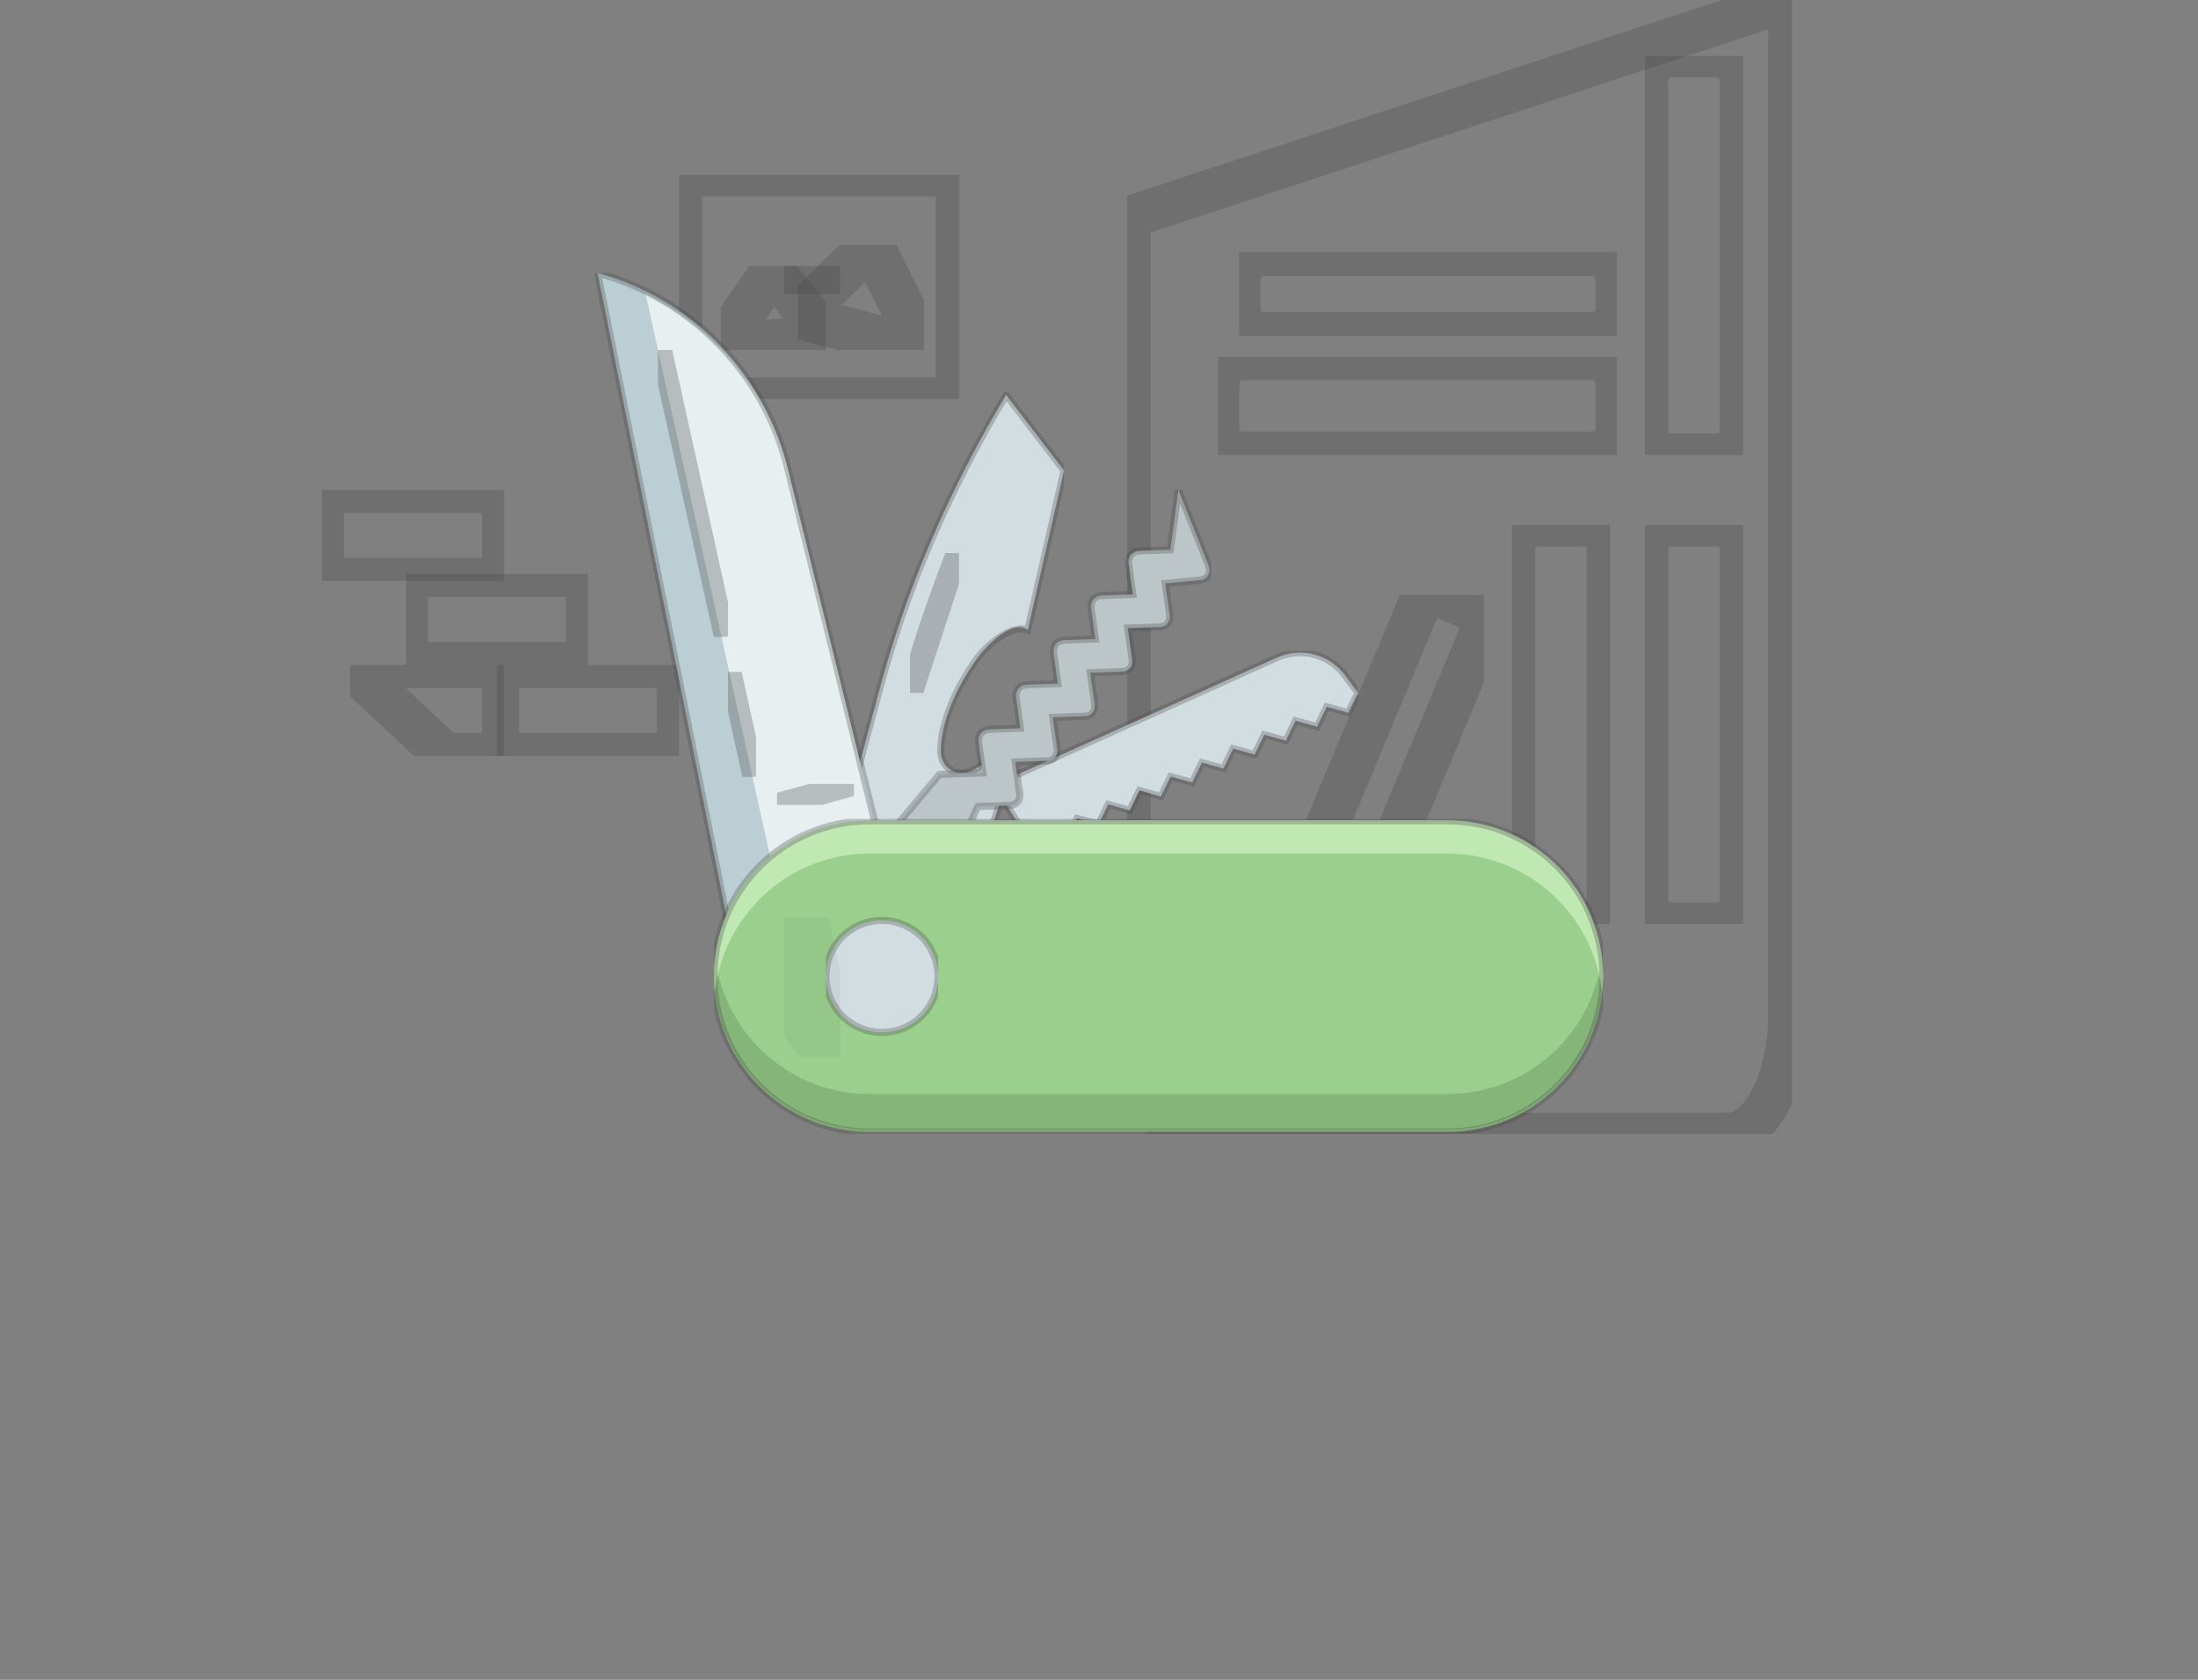 <svg width="314" height="240" xmlns="http://www.w3.org/2000/svg" xmlns:xlink="http://www.w3.org/1999/xlink" xmlns:svgjs="http://svgjs.com/svgjs" viewBox="1292 1535 314 240"><rect x="1292" y="1535" width="314" height="240" fill="#808080" stroke="none"/><svg width="314" height="0" xmlns="http://www.w3.org/2000/svg" xmlns:xlink="http://www.w3.org/1999/xlink" xmlns:svgjs="http://svgjs.com/svgjs" fill="#fff" x="1292" y="1775"><svg xmlns="http://www.w3.org/2000/svg" xmlns:xlink="http://www.w3.org/1999/xlink" width="314" height="0"><path paint-order="stroke fill markers" fill-rule="evenodd" d="M314 0H0h314z"/></svg></svg><svg width="225" height="162" xmlns="http://www.w3.org/2000/svg" xmlns:xlink="http://www.w3.org/1999/xlink" xmlns:svgjs="http://svgjs.com/svgjs" viewBox="1338 1535 225 162" x="1338" y="1535"><svg width="95" height="162" xmlns="http://www.w3.org/2000/svg" xmlns:xlink="http://www.w3.org/1999/xlink" xmlns:svgjs="http://svgjs.com/svgjs" viewBox="0.369 0 94.263 162" fill="none" stroke-miterlimit="100" stroke-linecap="round" stroke="rgba(71,71,71,0.3)" stroke-width="6" x="1453" y="1535"><svg xmlns="http://www.w3.org/2000/svg" xmlns:xlink="http://www.w3.org/1999/xlink" width="95" height="162" viewBox="0.773 0.418 93.509 160.705"><path paint-order="stroke fill markers" d="M94.282.418v143.466c0 9.515-3.894 17.239-8.73 17.239H9.503c-4.804 0-8.73-7.724-8.73-17.239V31.19L94.283.418"/></svg></svg><svg width="208" height="0" xmlns="http://www.w3.org/2000/svg" xmlns:xlink="http://www.w3.org/1999/xlink" xmlns:svgjs="http://svgjs.com/svgjs" fill="none" stroke-miterlimit="100" stroke-linecap="round" stroke="rgba(71,71,71,0.3)" stroke-width="6" x="1355" y="1696"><svg xmlns="http://www.w3.org/2000/svg" xmlns:xlink="http://www.w3.org/1999/xlink" width="208" height="0"><path paint-order="stroke fill markers" d="M.742.092h0"/></svg></svg><svg width="94" height="0" xmlns="http://www.w3.org/2000/svg" xmlns:xlink="http://www.w3.org/1999/xlink" xmlns:svgjs="http://svgjs.com/svgjs" fill="none" stroke-miterlimit="100" stroke-linecap="round" stroke="rgba(71,71,71,0.3)" stroke-width="6" x="1453" y="1603"><svg xmlns="http://www.w3.org/2000/svg" xmlns:xlink="http://www.w3.org/1999/xlink" width="94" height="0"><path paint-order="stroke fill markers" d="M.773.556H.772"/></svg></svg><svg width="94" height="0" xmlns="http://www.w3.org/2000/svg" xmlns:xlink="http://www.w3.org/1999/xlink" xmlns:svgjs="http://svgjs.com/svgjs" fill="none" stroke-miterlimit="100" stroke-linecap="round" stroke="rgba(71,71,71,0.3)" stroke-width="6" x="1453" y="1670"><svg xmlns="http://www.w3.org/2000/svg" xmlns:xlink="http://www.w3.org/1999/xlink" width="94" height="0"><path paint-order="stroke fill markers" d="M.773.406H.772"/></svg></svg><svg width="14" height="57" xmlns="http://www.w3.org/2000/svg" xmlns:xlink="http://www.w3.org/1999/xlink" xmlns:svgjs="http://svgjs.com/svgjs" viewBox="0.259 0 13.481 57" fill="none" stroke-miterlimit="100" stroke-linecap="round" stroke="rgba(71,71,71,0.3)" stroke-width="6" x="1527" y="1610"><svg xmlns="http://www.w3.org/2000/svg" xmlns:xlink="http://www.w3.org/1999/xlink" width="14" height="57" viewBox="0.155 0.275 13.219 55.892"><path paint-order="stroke fill markers" d="M9.951 56.167H3.577a3.43 3.43 0 0 1-3.422-3.422V3.698A3.43 3.43 0 0 1 3.577.275h6.374a3.43 3.43 0 0 1 3.423 3.423v49.047a3.43 3.43 0 0 1-3.423 3.422z"/></svg></svg><svg width="14" height="57" xmlns="http://www.w3.org/2000/svg" xmlns:xlink="http://www.w3.org/1999/xlink" xmlns:svgjs="http://svgjs.com/svgjs" viewBox="0.259 0 13.481 57" fill="none" stroke-miterlimit="100" stroke-linecap="round" stroke="rgba(71,71,71,0.3)" stroke-width="6" x="1508" y="1610"><svg xmlns="http://www.w3.org/2000/svg" xmlns:xlink="http://www.w3.org/1999/xlink" width="14" height="57" viewBox="0.597 0.275 13.219 55.892"><path paint-order="stroke fill markers" d="M10.394 56.167H4.02a3.43 3.43 0 0 1-3.423-3.422V3.698A3.43 3.43 0 0 1 4.02.275h6.374a3.43 3.43 0 0 1 3.423 3.423v49.047a3.41 3.41 0 0 1-3.423 3.422z"/></svg></svg><svg width="14" height="57" xmlns="http://www.w3.org/2000/svg" xmlns:xlink="http://www.w3.org/1999/xlink" xmlns:svgjs="http://svgjs.com/svgjs" viewBox="0.259 0 13.481 57" fill="none" stroke-miterlimit="100" stroke-linecap="round" stroke="rgba(71,71,71,0.3)" stroke-width="6" x="1527" y="1543"><svg xmlns="http://www.w3.org/2000/svg" xmlns:xlink="http://www.w3.org/1999/xlink" width="14" height="57" viewBox="0.155 0.393 13.219 55.892"><path paint-order="stroke fill markers" d="M9.951 56.285H3.577a3.43 3.43 0 0 1-3.422-3.422V3.816A3.43 3.43 0 0 1 3.577.393h6.374a3.43 3.43 0 0 1 3.423 3.423v49.047a3.43 3.43 0 0 1-3.423 3.422z"/></svg></svg><svg width="57" height="14" xmlns="http://www.w3.org/2000/svg" xmlns:xlink="http://www.w3.org/1999/xlink" xmlns:svgjs="http://svgjs.com/svgjs" viewBox="0 0.259 57 13.482" fill="none" stroke-miterlimit="100" stroke-linecap="round" stroke="rgba(71,71,71,0.3)" stroke-width="6" x="1466" y="1586"><svg xmlns="http://www.w3.org/2000/svg" xmlns:xlink="http://www.w3.org/1999/xlink" width="57" height="14" viewBox="0.584 0.035 55.892 13.22"><path paint-order="stroke fill markers" d="M56.476 3.457v6.374a3.43 3.43 0 0 1-3.423 3.423H4.007A3.43 3.43 0 0 1 .584 9.831V3.457A3.43 3.43 0 0 1 4.007.035h49.046a3.43 3.43 0 0 1 3.423 3.422z"/></svg></svg><svg width="54" height="12" xmlns="http://www.w3.org/2000/svg" xmlns:xlink="http://www.w3.org/1999/xlink" xmlns:svgjs="http://svgjs.com/svgjs" viewBox="0 0.369 54 11.262" fill="none" stroke-miterlimit="100" stroke-linecap="round" stroke="rgba(71,71,71,0.3)" stroke-width="6" x="1469" y="1571"><svg xmlns="http://www.w3.org/2000/svg" xmlns:xlink="http://www.w3.org/1999/xlink" width="54" height="12" viewBox="0.63 0.339 52.846 11.021"><path paint-order="stroke fill markers" d="M53.476 3.762v4.176a3.43 3.43 0 0 1-3.423 3.423h-46A3.43 3.43 0 0 1 .63 7.938V3.762A3.43 3.43 0 0 1 4.052.339h46.001a3.43 3.43 0 0 1 3.423 3.423z"/></svg></svg><svg width="26" height="46" xmlns="http://www.w3.org/2000/svg" xmlns:xlink="http://www.w3.org/1999/xlink" xmlns:svgjs="http://svgjs.com/svgjs" viewBox="0.154 0 25.692 46" fill="none" stroke-miterlimit="100" stroke-linecap="round" stroke="rgba(71,71,71,0.3)" stroke-width="6" x="1478" y="1620"><svg xmlns="http://www.w3.org/2000/svg" xmlns:xlink="http://www.w3.org/1999/xlink" width="26" height="46" viewBox="0.683 0.867 24.912 44.604"><path paint-order="stroke fill markers" d="M6.482 45.288l-4.333-1.821C.956 42.964.359 41.583.86 40.39L16.718 2.333c.503-1.193 1.884-1.79 3.078-1.287l4.333 1.821c1.193.502 1.79 1.884 1.287 3.077L9.56 44.001a2.343 2.343 0 0 1-3.077 1.287z"/></svg></svg><svg width="26" height="13" xmlns="http://www.w3.org/2000/svg" xmlns:xlink="http://www.w3.org/1999/xlink" xmlns:svgjs="http://svgjs.com/svgjs" viewBox="0 0.156 26 12.688" fill="none" stroke-miterlimit="100" stroke-linecap="round" stroke="rgba(71,71,71,0.3)" stroke-width="6" x="1338" y="1605"><svg xmlns="http://www.w3.org/2000/svg" xmlns:xlink="http://www.w3.org/1999/xlink" width="26" height="13" viewBox="0.284 0.66 24.9 12.152"><path paint-order="stroke fill markers" d="M.284.66h24.9V12.81H.284V.66"/></svg></svg><svg width="25" height="0" xmlns="http://www.w3.org/2000/svg" xmlns:xlink="http://www.w3.org/1999/xlink" xmlns:svgjs="http://svgjs.com/svgjs" fill="none" stroke-miterlimit="100" stroke-linecap="round" stroke="rgba(71,71,71,0.3)" stroke-width="6" x="1363" y="1617"><svg xmlns="http://www.w3.org/2000/svg" xmlns:xlink="http://www.w3.org/1999/xlink" width="25" height="0"><path paint-order="stroke fill markers" d="M25.115.811H.184h24.931"/></svg></svg><svg width="10" height="0" xmlns="http://www.w3.org/2000/svg" xmlns:xlink="http://www.w3.org/1999/xlink" xmlns:svgjs="http://svgjs.com/svgjs" fill="none" stroke-miterlimit="100" stroke-linecap="round" stroke="rgba(71,71,71,0.3)" stroke-width="6" x="1363" y="1605"><svg xmlns="http://www.w3.org/2000/svg" xmlns:xlink="http://www.w3.org/1999/xlink" width="10" height="0"><path paint-order="stroke fill markers" d="M.184.66h0"/></svg></svg><svg width="26" height="13" xmlns="http://www.w3.org/2000/svg" xmlns:xlink="http://www.w3.org/1999/xlink" xmlns:svgjs="http://svgjs.com/svgjs" viewBox="0 0.156 26 12.688" fill="none" stroke-miterlimit="100" stroke-linecap="round" stroke="rgba(71,71,71,0.3)" stroke-width="6" x="1350" y="1617"><svg xmlns="http://www.w3.org/2000/svg" xmlns:xlink="http://www.w3.org/1999/xlink" width="26" height="13" viewBox="0.718 0.811 24.9 12.152"><path paint-order="stroke fill markers" d="M.718.811h24.9v12.152H.718V.811z"/></svg></svg><svg width="22" height="13" xmlns="http://www.w3.org/2000/svg" xmlns:xlink="http://www.w3.org/1999/xlink" xmlns:svgjs="http://svgjs.com/svgjs" viewBox="0 0.163 22 12.675" fill="none" stroke-miterlimit="100" stroke-linecap="round" stroke="rgba(71,71,71,0.3)" stroke-width="6" x="1342" y="1630"><svg xmlns="http://www.w3.org/2000/svg" xmlns:xlink="http://www.w3.org/1999/xlink" width="22" height="13" viewBox="0.146 0.026 21.038 12.12"><path paint-order="stroke fill markers" d="M.146.026h21.038v12.12h-8.07L.146.026"/></svg></svg><svg width="26" height="13" xmlns="http://www.w3.org/2000/svg" xmlns:xlink="http://www.w3.org/1999/xlink" xmlns:svgjs="http://svgjs.com/svgjs" viewBox="0 0.156 26 12.689" fill="none" stroke-miterlimit="100" stroke-linecap="round" stroke="rgba(71,71,71,0.3)" stroke-width="6" x="1363" y="1630"><svg xmlns="http://www.w3.org/2000/svg" xmlns:xlink="http://www.w3.org/1999/xlink" width="26" height="13" viewBox="0.184 0.026 24.9 12.152"><path paint-order="stroke fill markers" d="M.184.026h24.9v12.152H.184V.026z"/></svg></svg><svg width="40" height="32" xmlns="http://www.w3.org/2000/svg" xmlns:xlink="http://www.w3.org/1999/xlink" xmlns:svgjs="http://svgjs.com/svgjs" viewBox="0.265 0 39.471 32" fill="none" stroke-miterlimit="100" stroke-linecap="round" stroke="rgba(71,71,71,0.3)" stroke-width="6" x="1389" y="1560"><svg xmlns="http://www.w3.org/2000/svg" xmlns:xlink="http://www.w3.org/1999/xlink" width="40" height="32" viewBox="0.842 0.161 38.653 31.337"><path paint-order="stroke fill markers" d="M.842.16h38.654v31.338H.842V.161z"/></svg></svg><svg width="15" height="12" xmlns="http://www.w3.org/2000/svg" xmlns:xlink="http://www.w3.org/1999/xlink" xmlns:svgjs="http://svgjs.com/svgjs" viewBox="0 0.657 15 10.686" fill="none" stroke-miterlimit="100" stroke-linecap="round" stroke="rgba(71,71,71,0.3)" stroke-width="6" x="1395" y="1573"><svg xmlns="http://www.w3.org/2000/svg" xmlns:xlink="http://www.w3.org/1999/xlink" width="15" height="12" viewBox="0.18 0.977 14.413 10.268"><path paint-order="stroke fill markers" d="M.18 11.245L7.277.977l7.316 9.074L.18 11.245"/></svg></svg><svg width="18" height="15" xmlns="http://www.w3.org/2000/svg" xmlns:xlink="http://www.w3.org/1999/xlink" xmlns:svgjs="http://svgjs.com/svgjs" viewBox="0.017 0 17.967 15" fill="none" stroke-miterlimit="100" stroke-linecap="round" stroke="rgba(71,71,71,0.3)" stroke-width="6" x="1406" y="1570"><svg xmlns="http://www.w3.org/2000/svg" xmlns:xlink="http://www.w3.org/1999/xlink" width="18" height="15" viewBox="0.893 0.115 16.925 14.13"><path paint-order="stroke fill markers" d="M.893 9.723l9.89-9.608 7.034 14.13L.893 9.723"/></svg></svg><svg width="8" height="4" xmlns="http://www.w3.org/2000/svg" xmlns:xlink="http://www.w3.org/1999/xlink" xmlns:svgjs="http://svgjs.com/svgjs" viewBox="0 0.486 8 3.028" fill="none" stroke-miterlimit="100" stroke-linecap="round" stroke="rgba(71,71,71,0.3)" stroke-width="6" x="1404" y="1573"><svg xmlns="http://www.w3.org/2000/svg" xmlns:xlink="http://www.w3.org/1999/xlink" width="8" height="4" viewBox="0.318 0.977 6.72 2.543"><path paint-order="stroke fill markers" d="M.318 3.52C.82 2.046 2.202.978 3.835.978c1.35 0 2.543.722 3.202 1.821l-6.72.723"/></svg></svg></svg><svg width="144" height="123" xmlns="http://www.w3.org/2000/svg" xmlns:xlink="http://www.w3.org/1999/xlink" xmlns:svgjs="http://svgjs.com/svgjs" viewBox="1377 1574 144 123" x="1377" y="1574"><svg width="52" height="29" xmlns="http://www.w3.org/2000/svg" xmlns:xlink="http://www.w3.org/1999/xlink" xmlns:svgjs="http://svgjs.com/svgjs" viewBox="0 0.247 52 28.507" fill="#d2dde1" x="1434" y="1628"><svg xmlns="http://www.w3.org/2000/svg" xmlns:xlink="http://www.w3.org/1999/xlink" width="52" height="29" viewBox="0.336 0.039 51.622 28.3"><path paint-order="stroke fill markers" fill-rule="evenodd" d="M6.334 28.34l1.381-2.827 3.014.848 1.382-2.826 3.046.848 1.382-2.826 3.045.848 1.382-2.826 3.046.847 1.381-2.825 3.046.847 1.382-2.826 3.046.848 1.381-2.826 3.046.848 1.382-2.826 3.045.848 1.382-2.826 3.046.847L47.53 7.71l3.046.847 1.382-2.826-1.821-2.449A7.965 7.965 0 0 0 40.465.74L.336 18.825l5.998 9.514z"/></svg></svg><svg width="52" height="29" xmlns="http://www.w3.org/2000/svg" xmlns:xlink="http://www.w3.org/1999/xlink" xmlns:svgjs="http://svgjs.com/svgjs" viewBox="0 0.247 52 28.507" fill="none" stroke-miterlimit="100" stroke-linecap="round" stroke="rgba(71,71,71,0.3)" x="1434" y="1628"><svg xmlns="http://www.w3.org/2000/svg" xmlns:xlink="http://www.w3.org/1999/xlink" width="52" height="29" viewBox="0.336 0.039 51.622 28.3"><path paint-order="stroke fill markers" d="M6.334 28.34l1.381-2.827 3.014.848 1.382-2.826 3.046.848 1.382-2.826 3.045.848 1.382-2.826 3.046.847 1.381-2.825 3.046.847 1.382-2.826 3.046.848 1.381-2.826 3.046.848 1.382-2.826 3.045.848 1.382-2.826 3.046.847L47.53 7.71l3.046.847 1.382-2.826-1.821-2.449A7.965 7.965 0 0 0 40.465.74L.336 18.825l5.998 9.514z"/></svg></svg><svg width="44" height="98" xmlns="http://www.w3.org/2000/svg" xmlns:xlink="http://www.w3.org/1999/xlink" xmlns:svgjs="http://svgjs.com/svgjs" viewBox="0.37 0 43.26 98" fill="#baced3" x="1377" y="1574"><svg xmlns="http://www.w3.org/2000/svg" xmlns:xlink="http://www.w3.org/1999/xlink" width="44" height="98" viewBox="0.753 0.668 42.955 97.309"><path paint-order="stroke fill markers" fill-rule="evenodd" d="M43.709 93.266l-23.456 4.71L.753.668C13.91 4.248 24.115 14.61 27.57 27.798l16.14 65.468z"/></svg></svg><svg width="35" height="80" xmlns="http://www.w3.org/2000/svg" xmlns:xlink="http://www.w3.org/1999/xlink" xmlns:svgjs="http://svgjs.com/svgjs" viewBox="0 0.424 35 79.152" fill="#d2dde1" x="1409" y="1591"><svg xmlns="http://www.w3.org/2000/svg" xmlns:xlink="http://www.w3.org/1999/xlink" width="35" height="80" viewBox="0.153 0.655 34.823 78.751"><path paint-order="stroke fill markers" fill-rule="evenodd" d="M23.955 52.654c-3.517 3.328-6.563 1.287-6.5-1.507.125-4.49 2.48-9.2 4.992-12.78 1.476-2.135 5.276-5.966 7.38-4.302l5.149-22.67L26.749.654 25.242 3.23a169.178 169.178 0 0 0-9.608 19.248c-2.826 6.657-5.119 13.502-7.003 20.504L.153 74.633l14.821 4.773s4.899-5.243 6.343-8.51c3.956-8.98 5.872-17.05 5.872-17.05l-3.234-1.192z"/></svg></svg><svg width="35" height="80" xmlns="http://www.w3.org/2000/svg" xmlns:xlink="http://www.w3.org/1999/xlink" xmlns:svgjs="http://svgjs.com/svgjs" viewBox="0 0.424 35 79.152" fill="none" stroke-miterlimit="100" stroke-linecap="round" stroke="rgba(71,71,71,0.3)" x="1409" y="1591"><svg xmlns="http://www.w3.org/2000/svg" xmlns:xlink="http://www.w3.org/1999/xlink" width="35" height="80" viewBox="0.153 0.655 34.823 78.751"><path paint-order="stroke fill markers" d="M23.955 52.654c-3.517 3.328-6.563 1.287-6.5-1.507.125-4.49 2.48-9.2 4.992-12.78 1.476-2.135 5.056-5.119 7.38-4.302l5.149-22.67L26.749.654 25.242 3.23a169.178 169.178 0 0 0-9.608 19.248c-2.826 6.657-5.119 13.502-7.003 20.504L.153 74.633l14.821 4.773s4.899-5.243 6.343-8.51c3.956-8.98 5.872-17.05 5.872-17.05l-3.234-1.192z"/></svg></svg><svg width="37" height="94" xmlns="http://www.w3.org/2000/svg" xmlns:xlink="http://www.w3.org/1999/xlink" xmlns:svgjs="http://svgjs.com/svgjs" viewBox="0.232 0 36.536 94" fill="#e7eff1" x="1384" y="1577"><svg xmlns="http://www.w3.org/2000/svg" xmlns:xlink="http://www.w3.org/1999/xlink" width="37" height="94" viewBox="0.442 0.18 36.236 93.227"><path paint-order="stroke fill markers" fill-rule="evenodd" d="M.442.18l20.63 93.226 15.605-3.14-16.14-65.5C17.744 13.933 10.302 5.016.443.18z"/></svg></svg><svg width="44" height="98" xmlns="http://www.w3.org/2000/svg" xmlns:xlink="http://www.w3.org/1999/xlink" xmlns:svgjs="http://svgjs.com/svgjs" viewBox="0.37 0 43.26 98" fill="none" stroke-miterlimit="100" stroke-linecap="round" stroke="rgba(71,71,71,0.3)" x="1377" y="1574"><svg xmlns="http://www.w3.org/2000/svg" xmlns:xlink="http://www.w3.org/1999/xlink" width="44" height="98" viewBox="0.753 0.668 42.955 97.309"><path paint-order="stroke fill markers" d="M43.709 93.266l-23.456 4.71L.753.668s0 0 0 0C13.91 4.248 24.115 14.61 27.57 27.798l16.14 65.468z"/></svg></svg><svg width="45" height="54" xmlns="http://www.w3.org/2000/svg" xmlns:xlink="http://www.w3.org/1999/xlink" xmlns:svgjs="http://svgjs.com/svgjs" viewBox="0.235 0 44.53 54" fill="#bcc6c9" x="1420" y="1605"><svg xmlns="http://www.w3.org/2000/svg" xmlns:xlink="http://www.w3.org/1999/xlink" width="45" height="54" viewBox="0.708 0.408 43.863 53.191"><path paint-order="stroke fill markers" fill-rule="evenodd" d="M11.981 44.965l4.49-.157c.942-.032 1.539-.722 1.413-1.664l-.628-4.459 4.49-.157c.943-.032 1.54-.722 1.413-1.664l-.627-4.459 4.49-.157c.942-.032 1.538-.722 1.413-1.664l-.628-4.459 4.49-.157c.942-.031 1.538-.722 1.413-1.664l-.628-4.459 4.49-.157c.942-.032 1.539-.722 1.413-1.664l-.628-4.459 4.899-.47c1.067-.095 1.6-1.068 1.161-2.168L40.21.408l-1.13 8.416-4.334.157c-1.036.03-1.696.816-1.538 1.82l.596 4.303-4.333.157c-1.036.03-1.696.816-1.539 1.82l.597 4.303-4.333.157c-1.037.03-1.696.816-1.539 1.82l.597 4.303-4.334.157c-1.036.03-1.695.816-1.538 1.82l.597 4.303-4.334.157c-1.036.03-1.695.816-1.538 1.82l.596 4.303-6.123.22-5.872 7.002L8.056 53.6l3.925-8.635z"/></svg></svg><svg width="45" height="54" xmlns="http://www.w3.org/2000/svg" xmlns:xlink="http://www.w3.org/1999/xlink" xmlns:svgjs="http://svgjs.com/svgjs" viewBox="0.235 0 44.53 54" fill="none" stroke-miterlimit="100" stroke-linecap="round" stroke="rgba(71,71,71,0.3)" x="1420" y="1605"><svg xmlns="http://www.w3.org/2000/svg" xmlns:xlink="http://www.w3.org/1999/xlink" width="45" height="54" viewBox="0.708 0.408 43.863 53.191"><path paint-order="stroke fill markers" d="M11.981 44.965l4.49-.157c.942-.032 1.539-.722 1.413-1.664l-.628-4.459 4.49-.157c.943-.032 1.54-.722 1.413-1.664l-.627-4.459 4.49-.157c.942-.032 1.538-.722 1.413-1.664l-.628-4.459 4.49-.157c.942-.031 1.538-.722 1.413-1.664l-.628-4.459 4.49-.157c.942-.032 1.539-.722 1.413-1.664l-.628-4.459 4.899-.47c1.067-.095 1.6-1.068 1.161-2.168L40.21.408l-1.13 8.416-4.334.157c-1.036.03-1.696.816-1.538 1.82l.596 4.303-4.333.157c-1.036.03-1.696.816-1.539 1.82l.597 4.303-4.333.157c-1.037.03-1.696.816-1.539 1.82l.597 4.303-4.334.157c-1.036.03-1.695.816-1.538 1.82l.597 4.303-4.334.157c-1.036.03-1.695.816-1.538 1.82l.596 4.303-6.123.22-5.872 7.002L8.056 53.6l3.925-8.635z"/></svg></svg><svg width="127" height="45" xmlns="http://www.w3.org/2000/svg" xmlns:xlink="http://www.w3.org/1999/xlink" xmlns:svgjs="http://svgjs.com/svgjs" viewBox="0 0.275 127 44.45" fill="#9acf8d" x="1394" y="1652"><svg xmlns="http://www.w3.org/2000/svg" xmlns:xlink="http://www.w3.org/1999/xlink" width="127" height="45" viewBox="0.647 0.132 125.6 43.96"><path paint-order="stroke fill markers" fill-rule="evenodd" d="M104.267 44.092h-81.64c-12.152 0-21.98-9.829-21.98-21.98C.647 9.96 10.475.132 22.627.132h81.64c12.151 0 21.98 9.828 21.98 21.98 0 12.151-9.829 21.98-21.98 21.98z"/></svg></svg><svg width="127" height="26" xmlns="http://www.w3.org/2000/svg" xmlns:xlink="http://www.w3.org/1999/xlink" xmlns:svgjs="http://svgjs.com/svgjs" viewBox="0 0.617 127 24.765" fill="#85b578" x="1394" y="1671"><svg xmlns="http://www.w3.org/2000/svg" xmlns:xlink="http://www.w3.org/1999/xlink" width="127" height="26" viewBox="0.647 0.6 125.6 24.492"><path paint-order="stroke fill markers" fill-rule="evenodd" d="M104.267 20.068h-81.64C11.354 20.068 2.06 11.558.804.6a21.998 21.998 0 0 0-.157 2.512c0 12.152 9.828 21.98 21.98 21.98h81.64c12.151 0 21.98-9.828 21.98-21.98 0-.848-.063-1.696-.157-2.512-1.225 10.958-10.52 19.468-21.823 19.468z"/></svg></svg><svg width="127" height="25" xmlns="http://www.w3.org/2000/svg" xmlns:xlink="http://www.w3.org/1999/xlink" xmlns:svgjs="http://svgjs.com/svgjs" viewBox="0 0.197 127 24.606" fill="#bfe8b3" x="1394" y="1652"><svg xmlns="http://www.w3.org/2000/svg" xmlns:xlink="http://www.w3.org/1999/xlink" width="127" height="25" viewBox="0.647 0.132 125.6 24.335"><path paint-order="stroke fill markers" fill-rule="evenodd" d="M104.267.132h-81.64C10.475.132.647 9.96.647 22.112c0 .785.031 1.601.125 2.355C1.965 13.445 11.292 4.842 22.627 4.842h81.64c11.335 0 20.66 8.603 21.854 19.625.094-.785.126-1.57.126-2.355 0-12.12-9.829-21.98-21.98-21.98z"/></svg></svg><svg width="127" height="45" xmlns="http://www.w3.org/2000/svg" xmlns:xlink="http://www.w3.org/1999/xlink" xmlns:svgjs="http://svgjs.com/svgjs" viewBox="0 0.275 127 44.45" fill="none" stroke-miterlimit="100" stroke-linecap="round" stroke="rgba(71,71,71,0.3)" x="1394" y="1652"><svg xmlns="http://www.w3.org/2000/svg" xmlns:xlink="http://www.w3.org/1999/xlink" width="127" height="45" viewBox="0.647 0.132 125.6 43.96"><path paint-order="stroke fill markers" d="M104.267 44.092h-81.64c-12.152 0-21.98-9.829-21.98-21.98 0 0 0 0 0 0C.647 9.96 10.475.132 22.627.132h81.64c12.151 0 21.98 9.828 21.98 21.98 0 0 0 0 0 0 0 12.151-9.829 21.98-21.98 21.98z"/></svg></svg><svg width="11" height="3" xmlns="http://www.w3.org/2000/svg" xmlns:xlink="http://www.w3.org/1999/xlink" xmlns:svgjs="http://svgjs.com/svgjs" viewBox="0.064 0 10.872 3" fill="none" stroke-miterlimit="100" stroke-linecap="round" stroke="rgba(71,71,71,0.3)" stroke-width="3" x="1403" y="1647"><svg xmlns="http://www.w3.org/2000/svg" xmlns:xlink="http://www.w3.org/1999/xlink" width="11" height="3" viewBox="0.721 0.265 9.671 2.669"><path paint-order="stroke fill markers" d="M.721 2.933L10.392.265.722 2.933"/></svg></svg><svg width="16" height="17" xmlns="http://www.w3.org/2000/svg" xmlns:xlink="http://www.w3.org/1999/xlink" xmlns:svgjs="http://svgjs.com/svgjs" viewBox="0 0.5 16 16" fill="#d2dde1" x="1410" y="1666"><svg xmlns="http://www.w3.org/2000/svg" xmlns:xlink="http://www.w3.org/1999/xlink" width="16" height="17" viewBox="0.064 0.199 15.826 15.826"><path paint-order="stroke fill markers" fill-rule="evenodd" d="M7.977 16.024A7.905 7.905 0 0 1 .064 8.112 7.906 7.906 0 0 1 7.977.199a7.906 7.906 0 0 1 7.913 7.913 7.905 7.905 0 0 1-7.913 7.912z"/></svg></svg><svg width="8" height="20" xmlns="http://www.w3.org/2000/svg" xmlns:xlink="http://www.w3.org/1999/xlink" xmlns:svgjs="http://svgjs.com/svgjs" viewBox="0.49 0 7.021 20" fill="none" stroke-miterlimit="100" stroke-linecap="round" stroke="rgba(71,71,71,0.3)" stroke-width="6" opacity=".2" x="1404" y="1666"><svg xmlns="http://www.w3.org/2000/svg" xmlns:xlink="http://www.w3.org/1999/xlink" width="8" height="20" viewBox="0.726 0.199 6.845 19.499"><path paint-order="stroke fill markers" d="M7.571 19.698C3.49 17.438.726 13.104.726 8.112c0-2.952.973-5.684 2.638-7.913L7.57 19.698"/></svg></svg><svg width="16" height="17" xmlns="http://www.w3.org/2000/svg" xmlns:xlink="http://www.w3.org/1999/xlink" xmlns:svgjs="http://svgjs.com/svgjs" viewBox="0 0.5 16 16" fill="none" stroke-miterlimit="100" stroke-linecap="round" stroke="rgba(71,71,71,0.3)" x="1410" y="1666"><svg xmlns="http://www.w3.org/2000/svg" xmlns:xlink="http://www.w3.org/1999/xlink" width="16" height="17" viewBox="0.064 0.199 15.826 15.826"><path paint-order="stroke fill markers" d="M7.977 16.024A7.905 7.905 0 0 1 .064 8.112 7.906 7.906 0 0 1 7.977.199a7.906 7.906 0 0 1 7.913 7.913 7.905 7.905 0 0 1-7.913 7.912z"/></svg></svg><svg width="7" height="20" xmlns="http://www.w3.org/2000/svg" xmlns:xlink="http://www.w3.org/1999/xlink" xmlns:svgjs="http://svgjs.com/svgjs" viewBox="0.233 0 6.533 20" fill="none" stroke-miterlimit="100" stroke-linecap="round" stroke="rgba(71,71,71,0.3)" stroke-width="3" x="1422" y="1614"><svg xmlns="http://www.w3.org/2000/svg" xmlns:xlink="http://www.w3.org/1999/xlink" width="7" height="20" viewBox="0.718 0.483 6.154 18.84"><path paint-order="stroke fill markers" d="M6.873.483S2.068 12.635.718 19.323L6.873.483"/></svg></svg><svg width="0" height="11" xmlns="http://www.w3.org/2000/svg" xmlns:xlink="http://www.w3.org/1999/xlink" xmlns:svgjs="http://svgjs.com/svgjs" fill="none" stroke-miterlimit="100" stroke-linecap="round" stroke="rgba(71,71,71,0.3)" stroke-width="6" x="1417" y="1669"><svg xmlns="http://www.w3.org/2000/svg" xmlns:xlink="http://www.w3.org/1999/xlink" width="0" height="11"><path paint-order="stroke fill markers" d="M.977.088v0"/></svg></svg><svg width="11" height="0" xmlns="http://www.w3.org/2000/svg" xmlns:xlink="http://www.w3.org/1999/xlink" xmlns:svgjs="http://svgjs.com/svgjs" fill="none" stroke-miterlimit="100" stroke-linecap="round" stroke="rgba(71,71,71,0.3)" stroke-width="6" x="1412" y="1674"><svg xmlns="http://www.w3.org/2000/svg" xmlns:xlink="http://www.w3.org/1999/xlink" width="11" height="0"><path paint-order="stroke fill markers" d="M11 .112H.922h10.08"/></svg></svg><svg width="4" height="15" xmlns="http://www.w3.org/2000/svg" xmlns:xlink="http://www.w3.org/1999/xlink" xmlns:svgjs="http://svgjs.com/svgjs" viewBox="0.342 0 3.315 15" fill="none" stroke-miterlimit="100" stroke-linecap="round" stroke="rgba(71,71,71,0.3)" stroke-width="3" x="1396" y="1631"><svg xmlns="http://www.w3.org/2000/svg" xmlns:xlink="http://www.w3.org/1999/xlink" width="4" height="15" viewBox="0.374 0.031 3.171 14.35"><path paint-order="stroke fill markers" d="M.374.03l3.17 14.35L.375.03"/></svg></svg><svg width="10" height="41" xmlns="http://www.w3.org/2000/svg" xmlns:xlink="http://www.w3.org/1999/xlink" xmlns:svgjs="http://svgjs.com/svgjs" viewBox="0.466 0 9.068 41" fill="none" stroke-miterlimit="100" stroke-linecap="round" stroke="rgba(71,71,71,0.3)" stroke-width="3" x="1386" y="1585"><svg xmlns="http://www.w3.org/2000/svg" width="10" height="41" viewBox="0.263 0.312 8.918 40.318"><path paint-order="stroke fill markers" d="M.263.312L9.18 40.63.263.312"/></svg></svg></svg></svg>